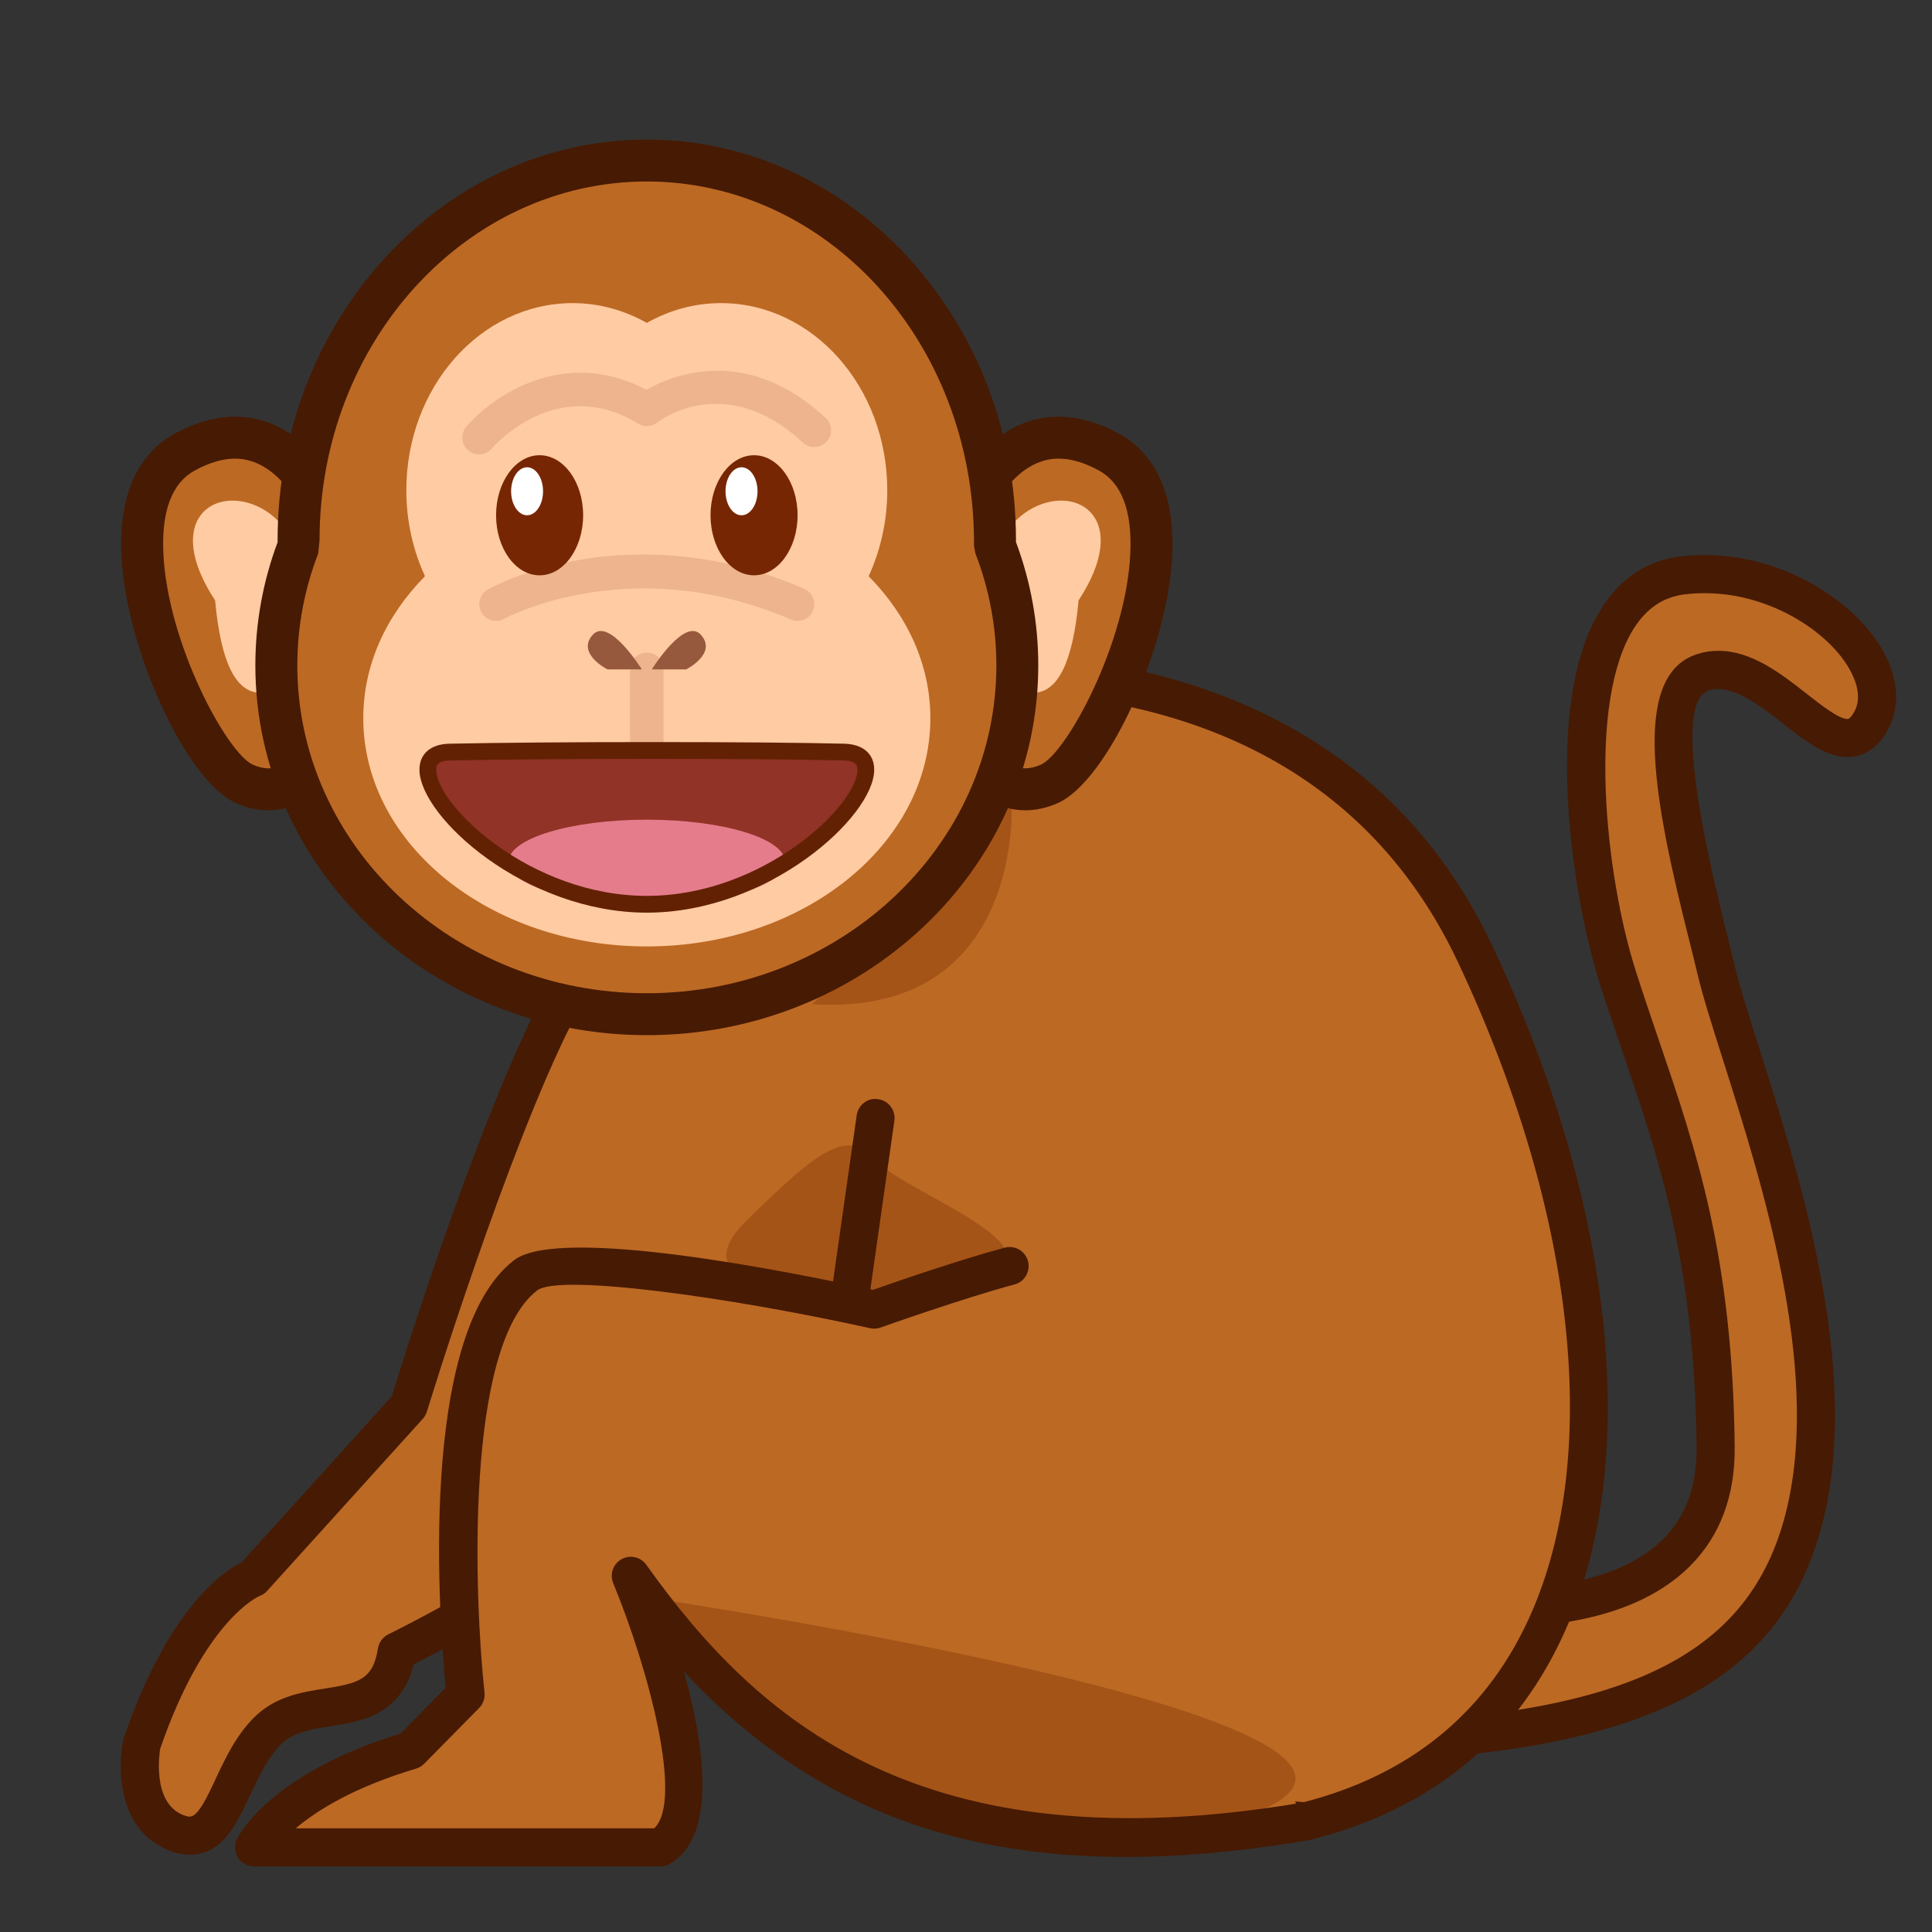 <?xml version="1.0" encoding="UTF-8"?>
<!-- Generated by phantom_svg. -->
<svg width="64px" height="64px" viewBox="0 0 64 64" preserveAspectRatio="none" xmlns="http://www.w3.org/2000/svg" xmlns:xlink="http://www.w3.org/1999/xlink" xmlns:dc="http://purl.org/dc/elements/1.1/" xmlns:cc="http://creativecommons.org/ns#" xmlns:rdf="http://www.w3.org/1999/02/22-rdf-syntax-ns#" xmlns:svg="http://www.w3.org/2000/svg" xmlns:sodipodi="http://sodipodi.sourceforge.net/DTD/sodipodi-0.dtd" xmlns:inkscape="http://www.inkscape.org/namespaces/inkscape" version="1.1">
  <rect x="0" y="0" width="64" height="64" fill="#333333" stroke="none"/>
  <defs id="frame0_defs95"/>
  <sodipodi:namedview pagecolor="#ffffff" bordercolor="#666666" borderopacity="1" objecttolerance="10" gridtolerance="10" guidetolerance="10" inkscape:pageopacity="0" inkscape:pageshadow="2" inkscape:window-width="640" inkscape:window-height="480" id="frame0_namedview93"/>
  <g id="frame0_g3">
    <g id='frame0_g5'>
      <path style='fill:#BC6924;' d='M45.417,52.917c0,0,11.5,2.417,11.416-5s-1.75-10.881-3.24-15.539    C52.323,28.41,51.417,19.571,55.75,19.06c3.889-0.459,7.366,2.92,6.199,4.875    s-3.309-2.372-5.533-1.668C54.25,22.953,56.303,29.765,56.816,32    C57.583,35.333,61.25,43.75,59.833,50c-1.271,5.604-6.167,7.584-15.75,7.75L45.417,52.917z' id='frame0_path7'/>
      <path style='fill:#471A03;' d='M44.083,58.381c-0.194,0-0.379-0.09-0.498-0.244    c-0.122-0.157-0.163-0.363-0.11-0.555l1.334-4.833    c0.089-0.321,0.409-0.518,0.738-0.449c0.017,0.004,1.758,0.363,3.823,0.363    c1.854,0,4.354-0.295,5.74-1.695c0.749-0.759,1.106-1.754,1.092-3.044    c-0.068-6.085-1.229-9.492-2.458-13.099c-0.25-0.734-0.504-1.479-0.752-2.255    c-0.859-2.687-1.971-9.266,0.082-12.454c0.636-0.988,1.511-1.554,2.602-1.683    c3.007-0.353,5.709,1.383,6.684,3.1c0.553,0.973,0.6,1.941,0.132,2.726    c-0.404,0.677-0.927,0.819-1.294,0.819c-0.717,0-1.399-0.535-2.122-1.101    c-0.806-0.631-1.733-1.339-2.469-1.108c-0.88,0.278-0.69,2.948,0.564,7.933    c0.104,0.412,0.194,0.771,0.26,1.057c0.168,0.729,0.489,1.741,0.861,2.912    c1.31,4.129,3.29,10.367,2.156,15.369c-1.287,5.675-6.025,8.062-16.354,8.241    C44.09,58.381,44.087,58.381,44.083,58.381z M45.872,53.64l-0.955,3.46    c9.155-0.271,13.188-2.333,14.301-7.239c1.059-4.668-0.859-10.71-2.128-14.708    c-0.381-1.197-0.709-2.231-0.888-3.011c-0.064-0.279-0.153-0.63-0.254-1.032    c-1.104-4.385-1.991-8.726,0.277-9.443c0.226-0.072,0.461-0.108,0.699-0.108    c1.108,0,2.075,0.757,2.928,1.426c0.474,0.371,1.062,0.833,1.345,0.833    c0.059,0,0.13-0.069,0.21-0.205c0.289-0.484,0.081-1.059-0.145-1.457    c-0.758-1.334-2.991-2.757-5.438-2.469c-0.709,0.083-1.262,0.447-1.689,1.112    c-1.562,2.427-0.97,8.173,0.059,11.387c0.246,0.77,0.497,1.506,0.745,2.232    c1.262,3.705,2.454,7.205,2.525,13.492c0.019,1.621-0.472,2.948-1.457,3.944    c-1.357,1.373-3.591,2.069-6.637,2.069    C47.89,53.924,46.589,53.755,45.872,53.64z' id='frame0_path9'/>
    </g>
    <path style='fill:#BC6924;' d='M48.864,31.598c-5.782-12.265-21.122-8.911-21.122-8.911   l-10.822,9.611l1.461,1.303c-2.239,4.442-4.841,12.975-4.841,12.975l-5.158,5.702   c0,0-2.049,0.722-3.676,5.46c0,0-0.482,2.33,1.124,2.973   c1.606,0.642,1.665-2.008,3.034-3.373c1.369-1.366,3.878-0.062,4.279-2.633   c0,0,8.001-3.873,9.66-7.246C23.51,46.021,35.75,59.75,35.75,59.75l7.5,0.584   C54.494,57.522,54.646,43.862,48.864,31.598z' id='frame0_path11'/>
    <path style='fill:#A55417;' d='M26.909,33.264c0,0,4.18-4.032,6.599-6.671   C33.508,26.592,33.947,33.703,26.909,33.264z' id='frame0_path13'/>
    <path style='fill:#471A03;' d='M6.289,61.439c-0.221,0-0.455-0.049-0.693-0.144   c-1.656-0.662-1.727-2.629-1.508-3.687c1.492-4.358,3.329-5.567,3.916-5.854   l4.974-5.499c0.342-1.108,2.571-8.246,4.625-12.504L16.5,32.769   c-0.134-0.12-0.211-0.292-0.211-0.471c0-0.18,0.078-0.352,0.212-0.471   l10.822-9.611c0.081-0.072,0.179-0.122,0.284-0.145   c0.081-0.018,2.016-0.434,4.788-0.434c4.658,0,13.064,1.259,17.04,9.692   c4.113,8.725,4.966,17.315,2.281,22.979c-1.626,3.433-4.424,5.666-8.312,6.639   c-0.066,0.016-0.133,0.021-0.202,0.017l-7.5-0.584   c-0.162-0.013-0.313-0.088-0.422-0.209C30.379,54.674,24.73,48.881,23.188,48.071   c-1.845,3.099-8.06,6.345-9.486,7.061c-0.412,1.683-1.746,1.893-2.736,2.048   c-0.641,0.102-1.247,0.196-1.655,0.604c-0.445,0.443-0.742,1.079-1.03,1.694   C7.829,60.442,7.363,61.439,6.289,61.439z M5.303,57.94   c0.006,0-0.314,1.754,0.761,2.184c0.087,0.035,0.165,0.054,0.225,0.054   c0.271,0,0.578-0.655,0.848-1.234c0.318-0.681,0.679-1.452,1.282-2.053   c0.698-0.696,1.576-0.835,2.35-0.957c1.098-0.173,1.59-0.292,1.751-1.327   c0.032-0.204,0.162-0.38,0.348-0.47c0.078-0.038,7.825-3.817,9.369-6.957   c0.141-0.287,0.423-0.458,0.754-0.458c1.766,0,9.588,8.532,13.06,12.419   l7.144,0.557c3.454-0.89,5.938-2.884,7.381-5.93   c2.525-5.327,1.672-13.515-2.282-21.901c-3.494-7.413-10.575-8.968-15.899-8.968   c-2.2,0-3.861,0.279-4.362,0.374l-10.165,9.027l0.932,0.831   c0.213,0.19,0.272,0.5,0.143,0.755c-2.189,4.344-4.775,12.79-4.801,12.874   c-0.027,0.089-0.073,0.171-0.135,0.239l-5.158,5.702   c-0.07,0.078-0.159,0.137-0.258,0.172C8.585,52.875,6.78,53.64,5.303,57.94   L5.303,57.94z' id='frame0_path15'/>
    <path style='fill:#BC6924;' d='M43.25,60.334c-11.829,2.003-17.89-1.87-22.353-8.133   c0,0,3.185,7.711,0.977,8.995H8.418c0,0,0.891-1.929,5.186-3.213l1.82-1.847   c0,0-1.239-11.42,1.993-13.895c1.435-1.098,11.542,1.14,11.542,1.14   s2.708-0.965,4.485-1.442' id='frame0_path17'/>
    <path style='fill:#A55417;' d='M21.704,52.959c0,0,6.963,10.614,18.712,7.458   C51.582,57.417,21.704,52.959,21.704,52.959z' id='frame0_path19'/>
    <g id='frame0_g21'>
      <g id='frame0_g23'>
        <path style='fill:#BC6924;' d='M31.939,24.605v-7.364c0,0,1.411-4.113,4.796-2.265     c3.384,1.848-0.159,10.182-1.976,10.991     C32.947,26.775,31.939,24.605,31.939,24.605z' id='frame0_path25'/>
        <path style='fill:#471A03;' d='M33.967,26.842c-1.735,0-2.621-1.865-2.657-1.944     l-0.065-0.139l0.038-7.743c0.045-0.131,1.133-3.211,3.786-3.211     c0.644,0,1.316,0.189,2,0.562c0.859,0.47,1.862,1.542,1.764,3.982     c-0.127,3.125-2.146,7.521-3.79,8.253     C34.685,26.761,34.322,26.842,33.967,26.842z M32.634,24.43     c0.17,0.292,0.664,1.022,1.333,1.022c0.159,0,0.331-0.041,0.51-0.12     c0.854-0.38,2.846-4.032,2.968-7.04c0.056-1.388-0.295-2.298-1.042-2.707     c-0.477-0.26-0.926-0.393-1.334-0.393c-1.457,0-2.256,1.739-2.434,2.176V24.43     z' id='frame0_path27'/>
      </g>
      <g id='frame0_g29'>
        <path style='fill:#BC6924;' d='M10.913,24.605v-7.364c0,0-1.411-4.113-4.795-2.265     C2.733,16.824,6.279,25.158,8.094,25.967     C9.907,26.775,10.913,24.605,10.913,24.605z' id='frame0_path31'/>
        <path style='fill:#471A03;' d='M8.887,26.842L8.887,26.842c-0.356,0-0.718-0.081-1.076-0.241     c-1.645-0.732-3.664-5.13-3.79-8.255c-0.098-2.439,0.905-3.511,1.764-3.98     c0.684-0.373,1.356-0.562,2-0.562c2.653,0,3.741,3.081,3.786,3.211     l0.038,0.226v7.517l-0.064,0.139C11.506,24.977,10.622,26.842,8.887,26.842z      M7.785,15.193c-0.408,0-0.857,0.132-1.333,0.393     c-0.747,0.408-1.098,1.318-1.042,2.704c0.122,3.009,2.114,6.662,2.967,7.042     c0.179,0.08,0.351,0.121,0.511,0.121c0.667,0,1.16-0.729,1.331-1.022v-7.061     C10.041,16.933,9.242,15.193,7.785,15.193z' id='frame0_path33'/>
      </g>
    </g>
    <g id='frame0_g35'>
      <path style='fill:#FFCBA2;' d='M35.729,19.89c-0.188,2.043-0.681,3.062-1.516,3.062    c-0.84,0-1.518-1.371-1.518-3.062c0-1.692,0.775-2.673,1.518-3.062    C35.729,16.032,37.486,17.208,35.729,19.89z' id='frame0_path37'/>
      <path style='fill:#FFCBA2;' d='M7.126,19.89c0.187,2.043,0.679,3.062,1.516,3.062    c0.837,0,1.515-1.371,1.515-3.062c0-1.692-0.774-2.673-1.515-3.062    C7.126,16.032,5.367,17.208,7.126,19.89z' id='frame0_path39'/>
    </g>
    <g id='frame0_g41'>
      <path style='fill:#BC6924;' d='M32.959,18.08c0-0.065,0.002-0.131,0.002-0.196    c0-6.941-5.164-12.566-11.535-12.566c-6.37,0-11.535,5.625-11.535,12.566    c0,0.065,0.003,0.13,0.004,0.196c-0.479,1.236-0.741,2.572-0.741,3.964    c0,6.381,5.495,11.553,12.272,11.553c6.778,0,12.274-5.172,12.274-11.553    C33.7,20.652,33.438,19.316,32.959,18.08z' id='frame0_path43'/>
      <path style='fill:#471A03;' d='M21.426,34.291c-7.15,0-12.967-5.494-12.967-12.247    c0-1.4,0.249-2.774,0.738-4.085l-0.001-0.075    c0-7.312,5.486-13.261,12.23-13.261s12.229,5.949,12.229,13.261v0.072    c0.491,1.313,0.739,2.688,0.739,4.088    C34.395,28.797,28.577,34.291,21.426,34.291z M21.426,6.012    c-5.978,0-10.84,5.326-10.84,11.872l-0.043,0.447    c-0.46,1.189-0.694,2.438-0.694,3.713c0,5.987,5.193,10.858,11.577,10.858    c6.385,0,11.58-4.871,11.58-10.858c0-1.273-0.234-2.522-0.695-3.713    l-0.047-0.256l0.001-0.103C32.266,11.338,27.403,6.012,21.426,6.012z' id='frame0_path45'/>
    </g>
    <path style='fill:#FFCBA2;' d='M28.775,19.088c0.392-0.853,0.617-1.818,0.617-2.845   c0-3.424-2.467-6.202-5.511-6.202c-0.883,0-1.715,0.239-2.455,0.655   c-0.74-0.416-1.571-0.655-2.455-0.655c-3.043,0-5.511,2.777-5.511,6.202   c0,1.027,0.226,1.993,0.618,2.845c-1.277,1.292-2.044,2.923-2.044,4.702   c0,4.177,4.205,7.562,9.392,7.562c5.188,0,9.394-3.386,9.394-7.562   C30.819,22.012,30.051,20.38,28.775,19.088z' id='frame0_path47'/>
    <path style='fill:#EDB48D;' d='M26.42,20.568c-0.073,0-0.148-0.015-0.22-0.045   c-5.317-2.293-9.456-0.048-9.497-0.025c-0.269,0.149-0.606,0.053-0.756-0.213   c-0.149-0.268-0.055-0.605,0.211-0.756c0.187-0.104,4.637-2.544,10.481-0.026   c0.282,0.122,0.412,0.448,0.29,0.73C26.841,20.443,26.636,20.568,26.42,20.568z   ' id='frame0_path49'/>
    <g id='frame0_g51'>
      <g id='frame0_g53'>
        <ellipse style='fill:#772603;' cx='17.875' cy='17.069' rx='1.442' ry='1.989' id='frame0_ellipse55'/>
        <ellipse style='fill:#FFFFFF;' cx='17.46' cy='16.274' rx='0.529' ry='0.795' id='frame0_ellipse57'/>
      </g>
      <g id='frame0_g59'>
        <ellipse style='fill:#772603;' cx='24.979' cy='17.069' rx='1.442' ry='1.989' id='frame0_ellipse61'/>
        <ellipse style='fill:#FFFFFF;' cx='24.564' cy='16.274' rx='0.53' ry='0.795' id='frame0_ellipse63'/>
      </g>
    </g>
    <path style='fill:#EDB48D;' d='M15.87,15.053c-0.127,0-0.255-0.043-0.36-0.132   c-0.233-0.199-0.262-0.548-0.064-0.782c0.91-1.072,3.288-2.646,5.966-1.227   c0.865-0.492,3.317-1.502,5.942,0.935c0.225,0.209,0.238,0.561,0.029,0.785   c-0.208,0.225-0.561,0.238-0.785,0.029c-2.565-2.38-4.738-0.734-4.83-0.664   c-0.183,0.142-0.435,0.156-0.632,0.036c-2.683-1.64-4.756,0.724-4.844,0.825   C16.183,14.987,16.026,15.053,15.87,15.053z' id='frame0_path65'/>
    <path style='fill:#EDB48D;' d='M21.426,25.416c-0.307,0-0.556-0.249-0.556-0.556v-2.686   c0-0.307,0.249-0.556,0.556-0.556s0.556,0.249,0.556,0.556v2.686   C21.982,25.167,21.733,25.416,21.426,25.416z' id='frame0_path67'/>
    <path style='fill:#A55417;' d='M32.583,42.334C29.744,43.366,21.833,43.333,24.667,40.5   s3.5-3,4.417-2S35.333,41.334,32.583,42.334z' id='frame0_path69'/>
    <g id='frame0_g71'>
      <path style='fill:#913327;' d='M14.895,24.914c3.415-0.071,10.204-0.071,13.064,0    c2.391,0.059-1.506,5.041-6.532,5.041    C16.4,29.955,12.504,24.962,14.895,24.914z' id='frame0_path73'/>
      <ellipse style='fill:#E57C8B;' cx='21.426' cy='28.554' rx='4.583' ry='1.401' id='frame0_ellipse75'/>
      <path style='fill:#632104;' d='M21.427,30.233c-4.02,0-7.517-3.17-7.532-4.726    c-0.005-0.532,0.366-0.858,0.994-0.871c1.629-0.034,4.088-0.054,6.746-0.054    c2.658,0,4.966,0.02,6.331,0.054c0.628,0.016,1,0.343,0.993,0.877    C28.939,27.067,25.441,30.233,21.427,30.233z M21.634,25.139    c-2.615,0-5.132,0.02-6.734,0.053c-0.453,0.009-0.451,0.205-0.45,0.309    c0.012,1.177,3.117,4.176,6.977,4.176c3.854,0,6.962-2.995,6.976-4.171    c0.001-0.099,0.004-0.303-0.451-0.314    C26.61,25.158,24.249,25.139,21.634,25.139z' id='frame0_path77'/>
    </g>
    <g id='frame0_g79'>
      <line style='fill:#E8A463;' x1='29.004' y1='37.036' x2='28.167' y2='42.917' id='frame0_line81'/>
      <path style='fill:#471A03;' d='M28.167,43.548c-0.03,0-0.06-0.002-0.09-0.007    c-0.345-0.049-0.584-0.368-0.536-0.713l0.838-5.881    c0.049-0.345,0.369-0.594,0.713-0.535c0.345,0.049,0.584,0.368,0.536,0.713    l-0.838,5.881C28.746,43.32,28.476,43.548,28.167,43.548z' id='frame0_path83'/>
    </g>
    <path style='fill:#471A03;' d='M21.874,61.827H8.418c-0.215,0-0.416-0.109-0.531-0.291   s-0.131-0.409-0.042-0.604c0.041-0.088,1.038-2.153,5.422-3.505l1.499-1.521   c-0.206-2.106-0.951-11.7,2.268-14.164c1.514-1.155,9.257,0.41,11.884,0.986   c0.629-0.222,2.818-0.982,4.362-1.397c0.343-0.091,0.683,0.109,0.773,0.445   c0.09,0.337-0.109,0.683-0.445,0.773c-1.733,0.465-4.411,1.418-4.438,1.427   c-0.111,0.04-0.232,0.048-0.348,0.022c-4.733-1.048-10.292-1.802-11.022-1.255   c-2.42,1.853-2.083,10.247-1.75,13.325c0.021,0.188-0.045,0.376-0.178,0.511   l-1.82,1.847c-0.075,0.076-0.167,0.132-0.269,0.162   c-2.072,0.619-3.294,1.39-3.986,1.978h11.873   c0.982-0.92-0.199-5.319-1.357-8.123c-0.122-0.297-0.003-0.638,0.278-0.793   c0.28-0.157,0.633-0.075,0.819,0.186c3.634,5.1,9.055,10.024,21.733,7.877   c0.347-0.059,0.669,0.173,0.728,0.517c0.058,0.344-0.174,0.669-0.517,0.728   c-9.211,1.558-15.597-0.116-20.699-5.587c0.688,2.475,1.109,5.456-0.466,6.372   C22.095,61.798,21.985,61.827,21.874,61.827z' id='frame0_path85'/>
    <g id='frame0_g87'>
      <path style='fill:#97593D;' d='M21.593,22.174c0,0,1.088-1.756,1.631-1.14    c0.543,0.618-0.492,1.14-0.492,1.14H21.593z' id='frame0_path89'/>
      <path style='fill:#97593D;' d='M21.26,22.174c0,0-1.087-1.756-1.63-1.14    c-0.543,0.618,0.492,1.14,0.492,1.14H21.26z' id='frame0_path91'/>
    </g>
  </g>
</svg>